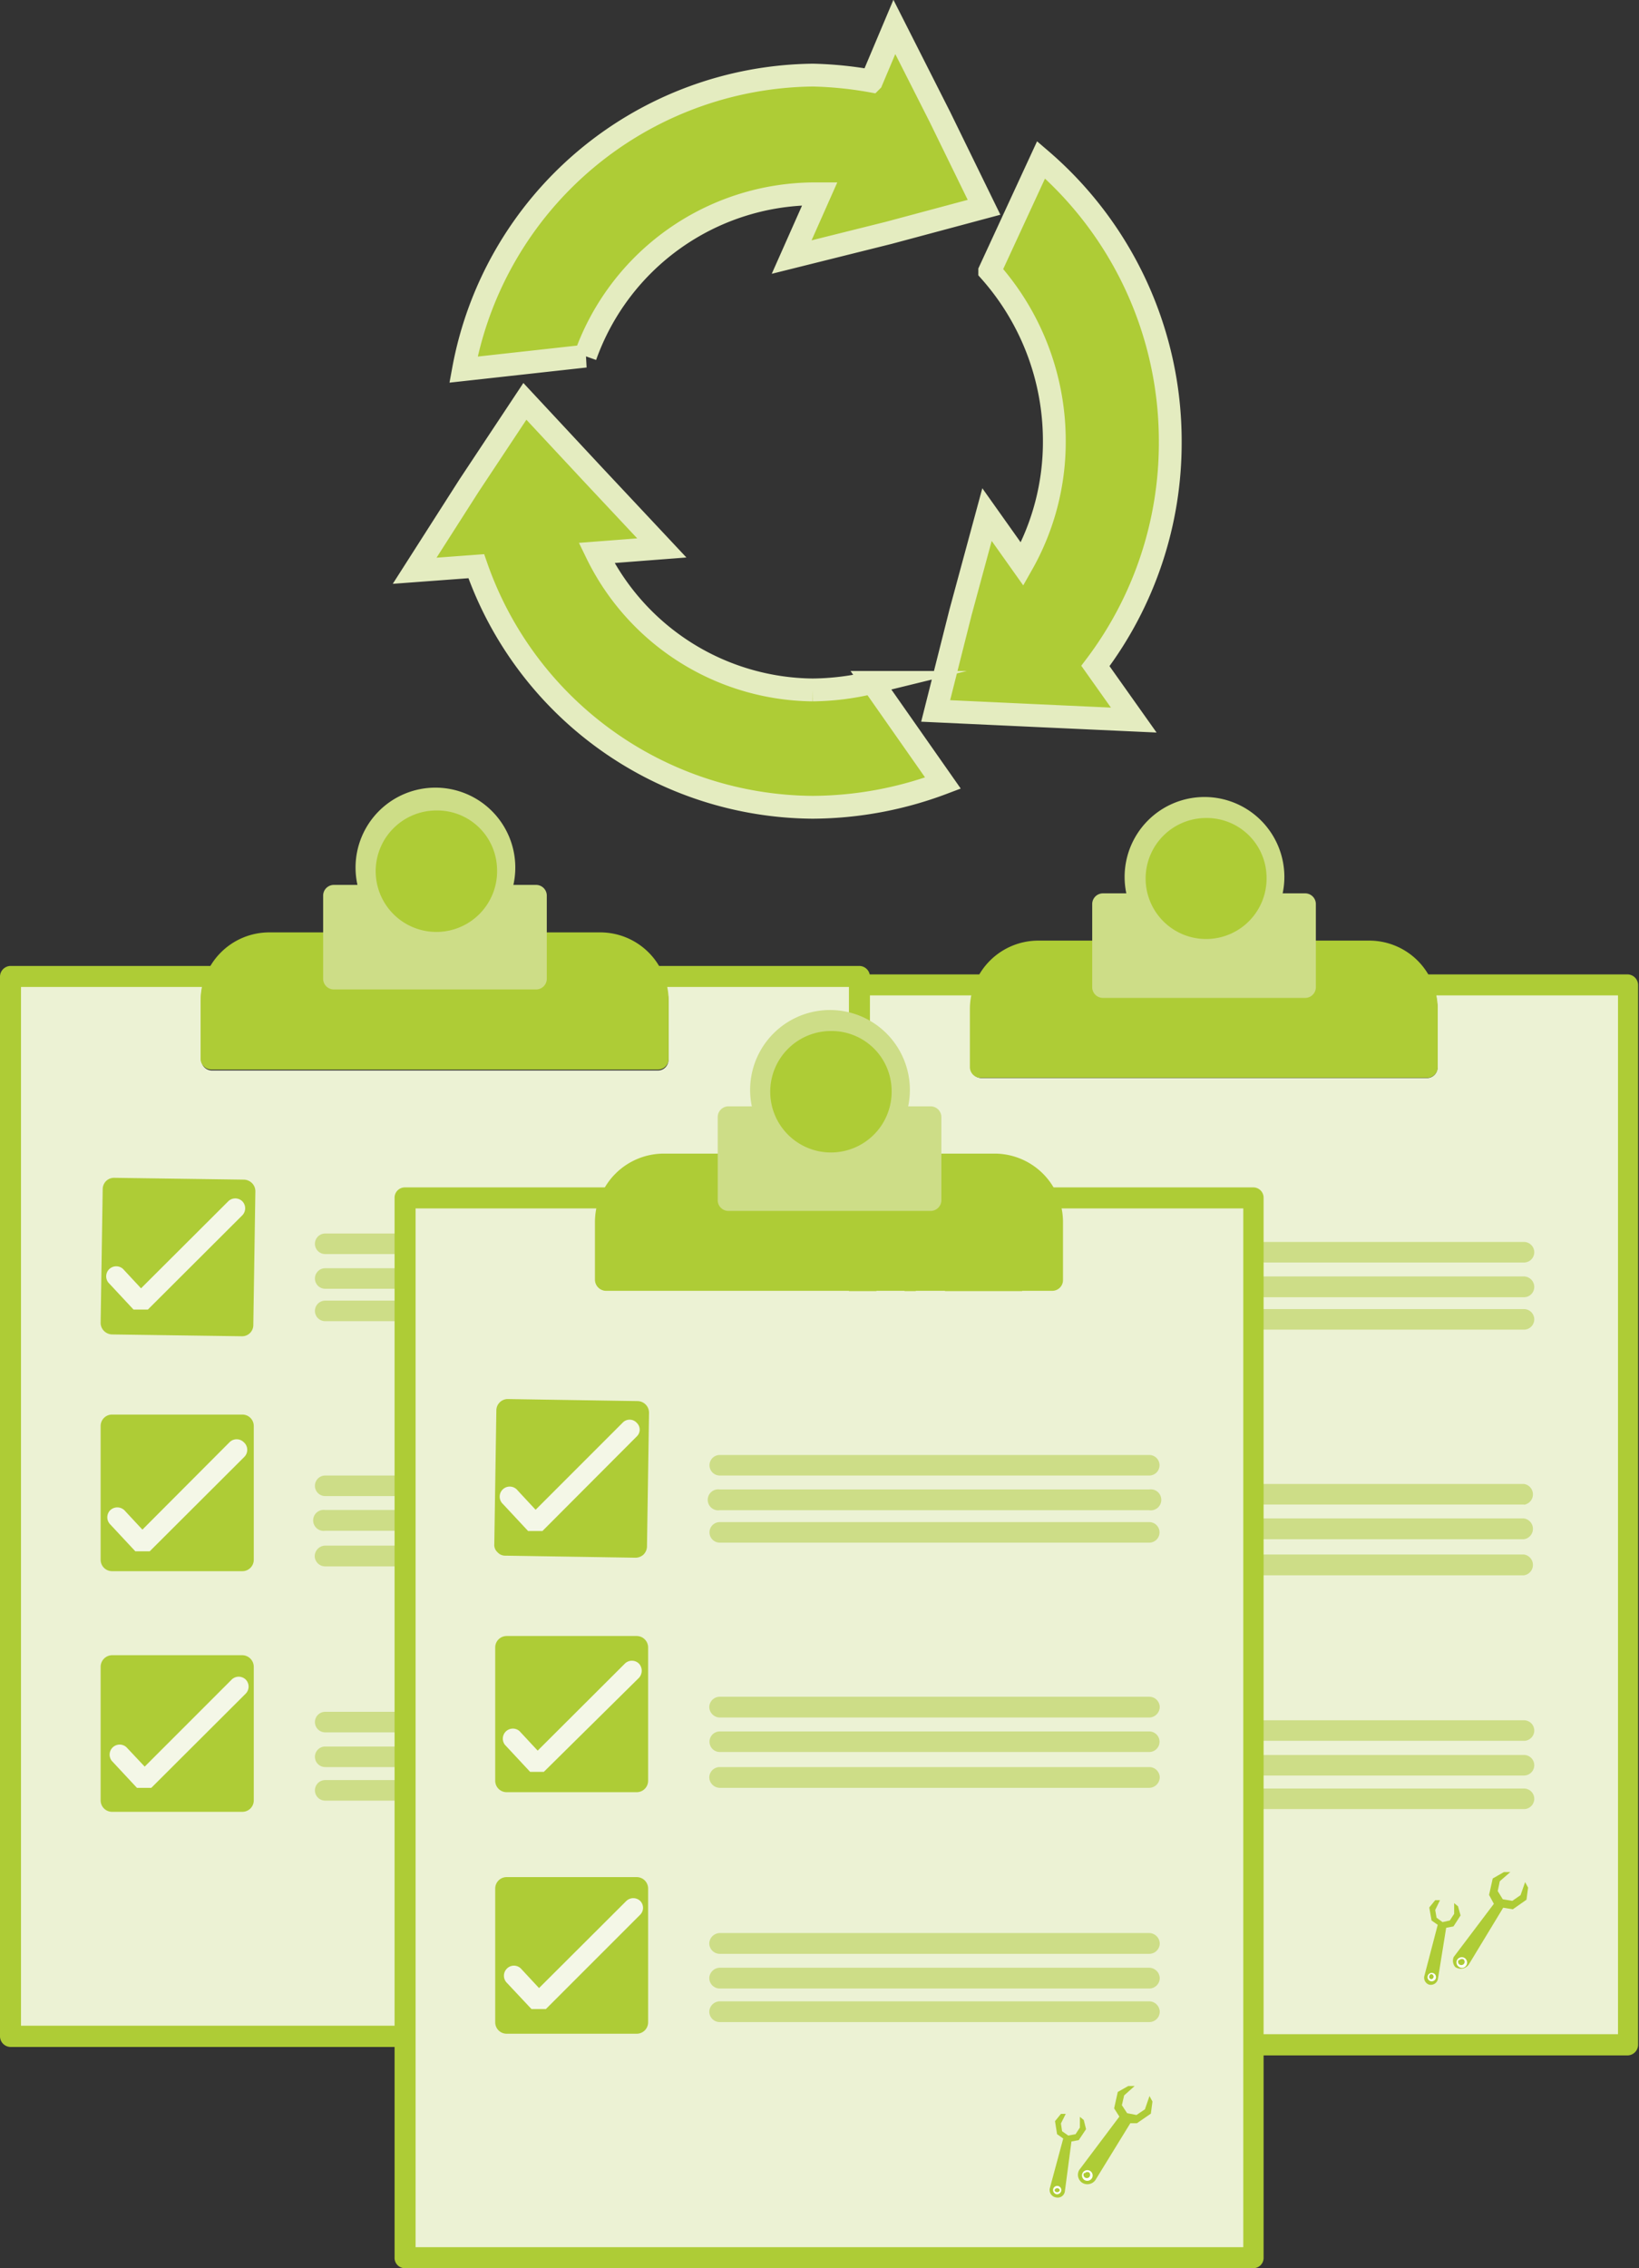<svg xmlns="http://www.w3.org/2000/svg" viewBox="0 0 71.82 99.35"><rect x="0" y="0" width="71.82" height="99.35" fill="#333333" stroke="none"/><defs><style>.cls-1{fill:#ecf2d4;}.cls-2,.cls-5,.cls-8{fill:#aecc36;}.cls-3,.cls-4{fill:#cddd87;}.cls-4{stroke:#cddd87;}.cls-4,.cls-5,.cls-8{stroke-miterlimit:10;}.cls-5{stroke:#aecc36;}.cls-6{fill:#fff;}.cls-7{fill:#f4f7e7;}.cls-8{stroke:#e4ecc0;fill-rule:evenodd;}</style></defs><title>four-one-new</title><g id="Layer_2" data-name="Layer 2"><g id="Layer_8" data-name="Layer 8"><path class="cls-1" d="M62.85,43.33a3,3,0,0,1,.14.91v2.52a.46.46,0,0,1-.46.46H43a.47.47,0,0,1-.46-.46V44.24a3,3,0,0,1,.14-.91H34.41V89.51H71.1V43.33Z"/><path class="cls-2" d="M33.7,61.63V43.14a.47.47,0,0,1,.46-.46h9a.48.48,0,0,1,.39.21.48.48,0,0,1,0,.45,2.09,2.09,0,0,0-.19.87v2.06H62V44.21a2,2,0,0,0-.2-.87.46.46,0,0,1,.42-.66h9.1a.47.47,0,0,1,.46.46V89.56a.47.47,0,0,1-.46.47H34.16a.47.47,0,0,1-.46-.47V72.68m.92.21V89.1H70.9V43.6h-8a3.15,3.15,0,0,1,.06.61v2.52a.46.46,0,0,1-.46.46H43a.45.45,0,0,1-.46-.46V44.21a3.15,3.15,0,0,1,.06-.61H34.62V61.4"/><path class="cls-2" d="M60,41.2H45.5a3,3,0,0,0-3,3v2.54a.47.47,0,0,0,.47.47H62.54a.47.47,0,0,0,.46-.47V44.21A3,3,0,0,0,60,41.2Z"/><path class="cls-3" d="M57.2,39.13H55a.46.46,0,0,0-.4.23,2.11,2.11,0,0,1-3.68,0,.46.46,0,0,0-.4-.23H48.33a.47.47,0,0,0-.47.46v3.66a.47.47,0,0,0,.47.46H57.2a.47.47,0,0,0,.46-.46V39.59A.47.47,0,0,0,57.2,39.13Z"/><path class="cls-4" d="M55.78,38.41a3,3,0,1,1-3-3A3,3,0,0,1,55.78,38.41Z"/><path class="cls-5" d="M55,38.43a2.15,2.15,0,1,1-2.15-2.1A2.12,2.12,0,0,1,55,38.43Z"/><path class="cls-2" d="M62.42,86.53v0L63,84.31l-.27-.19s0,0,0,0l-.1-.57s0,0,0,0l.26-.32a0,0,0,0,1,0,0l.21,0s0,0,0,0a0,0,0,0,1,0,0l-.21.43.06.34.26.19.32-.07.19-.29,0-.47s0,0,0,0,0,0,0,0l.17.14a0,0,0,0,1,0,0l.11.4s0,0,0,0l-.31.48,0,0-.32.06-.36,2.24s0,0,0,0a.32.32,0,0,1-.39.25A.32.32,0,0,1,62.42,86.53Z"/><path class="cls-6" d="M62.56,86.56a.18.18,0,0,1,.36.08.19.19,0,0,1-.22.14A.18.18,0,0,1,62.56,86.56Zm.07,0a.1.1,0,0,0,.08.13.11.11,0,1,0,0-.22A.11.11,0,0,0,62.63,86.58Z"/><path class="cls-2" d="M63.7,85.72l0,0,1.76-2.33L65.25,83v0l.16-.72,0,0L65.9,82h0l.28,0s0,0,0,0a.06.06,0,0,1,0,0l-.46.4-.09.43.22.36.42.07.36-.25.2-.57s0,0,0,0,0,0,0,0l.13.24a0,0,0,0,1,0,0l-.07.53,0,0-.6.42s0,0,0,0l-.42-.07-1.51,2.49,0,0a.43.43,0,0,1-.59.11A.42.42,0,0,1,63.7,85.72Z"/><path class="cls-6" d="M63.86,85.83a.24.24,0,0,1,.33-.06.24.24,0,0,1,.06.32.22.22,0,0,1-.32.06A.23.23,0,0,1,63.86,85.83Zm.07,0a.15.15,0,0,0,0,.2.15.15,0,0,0,.21,0,.15.15,0,0,0,0-.2A.15.15,0,0,0,63.93,85.88Z"/><path class="cls-3" d="M66.78,65.9H48A.46.46,0,0,1,48,65H66.78a.46.46,0,0,1,0,.91Z"/><path class="cls-3" d="M66.78,67.42H48a.46.46,0,0,1,0-.91H66.78a.46.46,0,0,1,0,.91Z"/><path class="cls-3" d="M66.78,69H48a.46.46,0,0,1,0-.91H66.78a.46.46,0,0,1,0,.91Z"/><path class="cls-3" d="M66.78,76.25H48a.45.45,0,0,1,0-.9H66.78a.45.45,0,0,1,0,.9Z"/><path class="cls-3" d="M66.78,77.77H48a.45.45,0,1,1,0-.9H66.78a.45.45,0,1,1,0,.9Z"/><path class="cls-3" d="M66.78,79.24H48a.45.45,0,0,1,0-.9H66.78a.45.45,0,0,1,0,.9Z"/><path class="cls-3" d="M66.78,55.3H48a.45.45,0,0,1,0-.9H66.78a.45.45,0,0,1,0,.9Z"/><path class="cls-3" d="M66.78,56.82H48a.45.45,0,0,1-.45-.45.46.46,0,0,1,.45-.46H66.78a.46.46,0,0,1,.45.46A.45.45,0,0,1,66.78,56.82Z"/><path class="cls-3" d="M66.78,58.24H48a.45.45,0,0,1,0-.9H66.78a.45.45,0,1,1,0,.9Z"/><path class="cls-2" d="M38.56,58.56a.23.23,0,0,1-.17-.07.24.24,0,0,1-.07-.18l.09-5.86a.24.24,0,0,1,.25-.24l5.71.08a.23.23,0,0,1,.17.08.24.24,0,0,1,.07.18l-.09,5.86a.25.25,0,0,1-.25.24Z"/><path class="cls-2" d="M38.66,52.46l5.7.08-.09,5.86-5.7-.09.09-5.85m0-.5a.49.49,0,0,0-.5.49l-.09,5.86a.5.5,0,0,0,.14.35.47.47,0,0,0,.35.15l5.7.09h0a.49.49,0,0,0,.5-.49l.09-5.86a.46.46,0,0,0-.14-.35.52.52,0,0,0-.35-.16L38.67,52Z"/><rect class="cls-2" x="38.36" y="62.58" width="6.21" height="6.36" rx="0.25"/><path class="cls-2" d="M44.32,62.83v5.86H38.61V62.83h5.71m0-.5H38.61a.5.5,0,0,0-.5.5v5.86a.51.51,0,0,0,.5.5h5.71a.51.51,0,0,0,.5-.5V62.83a.5.5,0,0,0-.5-.5Z"/><rect class="cls-2" x="38.36" y="73.14" width="6.21" height="6.36" rx="0.25"/><path class="cls-2" d="M44.32,73.39v5.86H38.61V73.39h5.71m0-.5H38.61a.5.5,0,0,0-.5.5v5.86a.5.5,0,0,0,.5.5h5.71a.5.5,0,0,0,.5-.5V73.39a.5.5,0,0,0-.5-.5Z"/><path class="cls-7" d="M44.32,53a.44.44,0,0,0-.62,0L39.88,56.8,39.09,56a.44.44,0,1,0-.64.6l1.1,1.18h.63l4.14-4.14A.43.43,0,0,0,44.32,53Z"/><path class="cls-7" d="M44.38,63.54a.44.44,0,0,0-.62,0L40,67.35l-.8-.85a.44.44,0,1,0-.64.6l1.11,1.18h0a0,0,0,0,1,0,0h.6l4.14-4.13A.44.44,0,0,0,44.38,63.54Z"/><path class="cls-7" d="M44.47,73.94a.44.44,0,0,0-.62,0L40,77.75l-.8-.85a.44.44,0,0,0-.64.6l1.11,1.18h.62l4.14-4.13A.44.44,0,0,0,44.47,73.94Z"/><path class="cls-1" d="M29.15,43a3,3,0,0,1,.14.91v2.52a.46.46,0,0,1-.46.46H9.28a.47.47,0,0,1-.46-.46V43.87A3,3,0,0,1,9,43H.71V89.14H37.4V43Z"/><path class="cls-2" d="M0,61.26V42.77a.47.47,0,0,1,.46-.46h9a.48.48,0,0,1,.39.21.48.48,0,0,1,0,.45,2.13,2.13,0,0,0-.19.87V45.9H28.34V43.84a2,2,0,0,0-.2-.87.46.46,0,0,1,.42-.66h9.1a.47.47,0,0,1,.46.46V89.2a.47.47,0,0,1-.46.46H.46A.47.47,0,0,1,0,89.2V72.31m.92.21V88.73H37.2V43.23h-8a3.15,3.15,0,0,1,.06.61v2.52a.46.46,0,0,1-.46.46H9.25a.45.45,0,0,1-.46-.46V43.84a3.15,3.15,0,0,1,.06-.61H.92V61"/><path class="cls-2" d="M26.32,40.84H11.8a3,3,0,0,0-3,3v2.54a.47.47,0,0,0,.47.47H28.83a.47.47,0,0,0,.47-.47V43.84A3,3,0,0,0,26.32,40.84Z"/><path class="cls-3" d="M23.5,38.76H21.3a.45.45,0,0,0-.4.24,2.12,2.12,0,0,1-3.68,0,.45.45,0,0,0-.4-.24h-2.2a.47.47,0,0,0-.46.46v3.66a.47.47,0,0,0,.46.46H23.5a.47.47,0,0,0,.46-.46V39.22A.47.47,0,0,0,23.5,38.76Z"/><path class="cls-4" d="M22.08,38a3,3,0,1,1-3-3A3,3,0,0,1,22.08,38Z"/><path class="cls-5" d="M21.28,38.06A2.16,2.16,0,1,1,19.13,36,2.12,2.12,0,0,1,21.28,38.06Z"/><path class="cls-2" d="M28.71,86.16a0,0,0,0,0,0,0l.59-2.19L29,83.75v0l-.1-.57s0,0,0,0l.26-.32,0,0,.21,0h0a0,0,0,0,1,0,0l-.21.43.06.34.26.19.32-.07.19-.28,0-.48s0,0,0,0h0l.17.14s0,0,0,0l.11.4s0,0,0,0l-.31.48,0,0-.32.06-.36,2.24s0,0,0,0a.32.32,0,0,1-.39.25A.34.34,0,0,1,28.71,86.16Z"/><path class="cls-6" d="M28.86,86.19a.19.19,0,0,1,.22-.13.18.18,0,0,1,.14.21.19.19,0,0,1-.22.14A.18.18,0,0,1,28.86,86.19Zm.07,0a.1.1,0,0,0,.08.13.11.11,0,0,0,.14-.08.11.11,0,0,0-.09-.14A.11.11,0,0,0,28.93,86.21Z"/><path class="cls-2" d="M30,85.35l0,0L31.79,83l-.24-.37v0l.16-.72s0,0,0,0l.47-.26h0l.28,0s0,0,0,0,0,0,0,0l-.46.4-.09.43.22.36.42.07L33,82.7l.2-.57s0,0,0,0a0,0,0,0,1,0,0l.13.24a0,0,0,0,1,0,0l-.07.53s0,0,0,0l-.6.42h0l-.42-.08-1.51,2.5,0,0a.43.43,0,0,1-.71-.48Z"/><path class="cls-6" d="M30.16,85.46a.25.25,0,0,1,.33-.06.24.24,0,0,1,.06.32.23.23,0,0,1-.33.06A.24.24,0,0,1,30.16,85.46Zm.07.05a.17.17,0,0,0,0,.21.16.16,0,0,0,.21,0,.15.15,0,0,0,0-.2A.15.15,0,0,0,30.23,85.51Z"/><path class="cls-3" d="M33.07,65.53H14.25a.45.45,0,1,1,0-.9H33.07a.45.45,0,1,1,0,.9Z"/><path class="cls-3" d="M33.07,67.05H14.25a.46.46,0,1,1,0-.91H33.07a.46.46,0,1,1,0,.91Z"/><path class="cls-3" d="M33.07,68.61H14.25a.46.46,0,0,1-.46-.45.47.47,0,0,1,.46-.46H33.07a.46.46,0,0,1,.46.46A.45.45,0,0,1,33.07,68.61Z"/><path class="cls-3" d="M33.07,75.88H14.25a.45.45,0,1,1,0-.9H33.07a.45.45,0,1,1,0,.9Z"/><path class="cls-3" d="M33.07,77.4H14.25a.45.45,0,1,1,0-.9H33.07a.45.45,0,1,1,0,.9Z"/><path class="cls-3" d="M33.07,78.87H14.25a.45.45,0,1,1,0-.9H33.07a.45.45,0,1,1,0,.9Z"/><path class="cls-3" d="M33.07,54.93H14.25a.45.45,0,1,1,0-.9H33.07a.45.45,0,1,1,0,.9Z"/><path class="cls-3" d="M33.07,56.45H14.25a.45.45,0,1,1,0-.9H33.07a.45.45,0,1,1,0,.9Z"/><path class="cls-3" d="M33.07,57.87H14.25a.45.45,0,1,1,0-.9H33.07a.45.45,0,1,1,0,.9Z"/><path class="cls-2" d="M4.87,58.2a.3.3,0,0,1-.18-.08.24.24,0,0,1-.07-.18l.09-5.86A.25.25,0,0,1,5,51.84l5.71.08a.23.23,0,0,1,.17.08.24.24,0,0,1,.07.18L10.82,58a.25.25,0,0,1-.25.24Z"/><path class="cls-2" d="M5,52.09l5.7.08L10.57,58,4.87,58,5,52.09m0-.5a.5.5,0,0,0-.35.14.51.51,0,0,0-.15.35l-.09,5.86a.5.5,0,0,0,.14.35.52.52,0,0,0,.35.16l5.7.08h0a.49.49,0,0,0,.5-.49l.09-5.86a.5.5,0,0,0-.14-.35.52.52,0,0,0-.35-.16L5,51.59Z"/><rect class="cls-2" x="4.66" y="62.21" width="6.2" height="6.36" rx="0.25"/><path class="cls-2" d="M10.62,62.46v5.86H4.91V62.46h5.71m0-.5H4.91a.5.5,0,0,0-.5.5v5.86a.5.5,0,0,0,.5.5h5.71a.5.5,0,0,0,.5-.5V62.46a.5.5,0,0,0-.5-.5Z"/><rect class="cls-2" x="4.66" y="72.77" width="6.2" height="6.36" rx="0.25"/><path class="cls-2" d="M10.62,73v5.86H4.91V73h5.71m0-.5H4.91a.51.51,0,0,0-.5.5v5.86a.5.5,0,0,0,.5.5h5.71a.5.5,0,0,0,.5-.5V73a.51.51,0,0,0-.5-.5Z"/><path class="cls-7" d="M10.62,52.62a.44.44,0,0,0-.62,0L6.18,56.43l-.79-.85a.44.44,0,0,0-.64.6l1.1,1.18h.63l4.14-4.13A.44.44,0,0,0,10.62,52.62Z"/><path class="cls-7" d="M10.68,63.17a.44.44,0,0,0-.62,0L6.24,67l-.79-.85a.45.45,0,0,0-.62,0,.44.44,0,0,0,0,.62l1.1,1.18h.63l4.14-4.13A.44.44,0,0,0,10.68,63.17Z"/><path class="cls-7" d="M10.77,73.57a.44.44,0,0,0-.62,0L6.34,77.38l-.8-.85a.44.44,0,0,0-.64.6L6,78.31h.63l4.14-4.13A.44.44,0,0,0,10.77,73.57Z"/><path class="cls-1" d="M46.44,52.65a3.09,3.09,0,0,1,.14.91v2.52a.47.47,0,0,1-.46.47H26.57a.46.46,0,0,1-.46-.47V53.56a3.09,3.09,0,0,1,.14-.91H18V98.84H54.69V52.65Z"/><path class="cls-2" d="M17.29,71V52.47a.45.45,0,0,1,.46-.46h9a.46.46,0,0,1,.39.21.45.45,0,0,1,0,.45,2,2,0,0,0-.19.87v2.05H45.62V53.54a2.16,2.16,0,0,0-.19-.87.45.45,0,0,1,0-.45.46.46,0,0,1,.39-.21h9.09a.45.45,0,0,1,.46.46V98.89a.45.45,0,0,1-.46.46H17.75a.45.45,0,0,1-.46-.46V82m.92.21V98.43H54.48V52.93h-8a2.48,2.48,0,0,1,.07.61v2.52a.47.47,0,0,1-.46.46H26.54a.47.47,0,0,1-.47-.46V53.54a3.08,3.08,0,0,1,.06-.61H18.21v17.8"/><path class="cls-2" d="M43.6,50.53H29.09a3,3,0,0,0-3,3v2.54a.47.47,0,0,0,.46.47H46.12a.47.47,0,0,0,.46-.47V53.54A3,3,0,0,0,43.6,50.53Z"/><path class="cls-3" d="M40.78,48.46H38.59a.49.49,0,0,0-.41.23,2.1,2.1,0,0,1-3.67,0,.47.47,0,0,0-.4-.23h-2.2a.47.47,0,0,0-.46.46v3.66a.47.47,0,0,0,.46.46h8.87a.47.47,0,0,0,.47-.46V48.92A.47.47,0,0,0,40.78,48.46Z"/><path class="cls-4" d="M39.37,47.74a3,3,0,1,1-3-3A3,3,0,0,1,39.37,47.74Z"/><path class="cls-5" d="M38.57,47.76a2.16,2.16,0,1,1-2.16-2.1A2.13,2.13,0,0,1,38.57,47.76Z"/><path class="cls-2" d="M46,95.86s0,0,0,0l.59-2.19-.27-.19,0,0-.09-.57a0,0,0,0,1,0,0l.26-.32h0l.21,0s0,0,0,0,0,0,0,0l-.21.42.05.34.27.19.32-.06.19-.29,0-.47s0,0,0,0a0,0,0,0,1,0,0l.17.14v0l.1.4a0,0,0,0,1,0,0l-.32.48,0,0-.32.06L46.66,96a0,0,0,0,0,0,0,.32.32,0,0,1-.39.25A.33.33,0,0,1,46,95.86Z"/><path class="cls-6" d="M46.15,95.89a.18.18,0,0,1,.21-.14.18.18,0,0,1,.14.22.19.19,0,0,1-.21.14A.19.19,0,0,1,46.15,95.89Zm.06,0a.11.11,0,0,0,.09.13.12.12,0,0,0,.14-.09.12.12,0,0,0-.23,0Z"/><path class="cls-2" d="M47.29,95.05l0,0,1.76-2.34-.23-.36a0,0,0,0,1,0,0l.16-.72,0,0,.46-.26h0l.28,0a0,0,0,0,1,0,0s0,0,0,0l-.46.41-.1.43.23.35.41.08.37-.25.2-.58a.05.05,0,0,1,0,0s0,0,0,0l.13.24a0,0,0,0,1,0,0l-.07.53,0,0-.61.42h0L49.53,93,48,95.49s0,0,0,0a.43.43,0,0,1-.59.11A.42.42,0,0,1,47.29,95.05Z"/><path class="cls-6" d="M47.45,95.16a.23.23,0,0,1,.39.26.24.24,0,0,1-.33.06A.24.24,0,0,1,47.45,95.16Zm.07,0a.14.14,0,0,0,0,.2.15.15,0,0,0,.21,0,.15.15,0,0,0,0-.2A.15.15,0,0,0,47.52,95.21Z"/><path class="cls-3" d="M50.36,75.23H31.54a.47.47,0,0,1-.46-.46.46.46,0,0,1,.46-.45H50.36a.46.46,0,0,1,.46.45A.47.47,0,0,1,50.36,75.23Z"/><path class="cls-3" d="M50.36,76.74H31.54a.45.45,0,1,1,0-.9H50.36a.45.45,0,1,1,0,.9Z"/><path class="cls-3" d="M50.36,78.31H31.54a.47.47,0,0,1-.46-.46.46.46,0,0,1,.46-.45H50.36a.46.46,0,0,1,.46.45A.47.47,0,0,1,50.36,78.31Z"/><path class="cls-3" d="M50.36,85.58H31.54a.46.46,0,0,1-.46-.45.47.47,0,0,1,.46-.46H50.36a.47.47,0,0,1,.46.46A.46.46,0,0,1,50.36,85.58Z"/><path class="cls-3" d="M50.36,87.1H31.54a.46.46,0,0,1-.46-.45.47.47,0,0,1,.46-.46H50.36a.47.47,0,0,1,.46.46A.46.46,0,0,1,50.36,87.1Z"/><path class="cls-3" d="M50.36,88.57H31.54a.46.46,0,0,1-.46-.45.47.47,0,0,1,.46-.46H50.36a.47.47,0,0,1,.46.46A.46.46,0,0,1,50.36,88.57Z"/><path class="cls-3" d="M50.36,64.63H31.54a.45.45,0,1,1,0-.9H50.36a.45.45,0,1,1,0,.9Z"/><path class="cls-3" d="M50.36,66.15H31.54a.46.46,0,1,1,0-.91H50.36a.46.46,0,1,1,0,.91Z"/><path class="cls-3" d="M50.36,67.57H31.54a.45.45,0,1,1,0-.9H50.36a.45.45,0,1,1,0,.9Z"/><path class="cls-2" d="M22.15,67.89a.24.24,0,0,1-.17-.07.22.22,0,0,1-.07-.18L22,61.78a.25.25,0,0,1,.25-.25l5.7.09a.25.25,0,0,1,.18.08.27.27,0,0,1,.07.18l-.09,5.85a.25.25,0,0,1-.08.18.26.26,0,0,1-.17.07Z"/><path class="cls-2" d="M22.25,61.78l5.7.09-.09,5.86-5.7-.09.09-5.86m0-.5a.5.5,0,0,0-.5.5l-.09,5.85a.43.43,0,0,0,.14.36.45.45,0,0,0,.35.15l5.7.09h0a.52.52,0,0,0,.35-.14.51.51,0,0,0,.15-.35l.09-5.86a.51.51,0,0,0-.49-.51l-5.71-.09Z"/><rect class="cls-2" x="21.95" y="71.91" width="6.2" height="6.36" rx="0.25"/><path class="cls-2" d="M27.9,72.16V78H22.2V72.16h5.7m0-.5H22.2a.5.5,0,0,0-.5.5V78a.5.5,0,0,0,.5.5h5.7a.5.5,0,0,0,.5-.5V72.16a.5.5,0,0,0-.5-.5Z"/><rect class="cls-2" x="21.95" y="82.47" width="6.2" height="6.36" rx="0.25"/><path class="cls-2" d="M27.9,82.72v5.86H22.2V82.72h5.7m0-.5H22.2a.5.5,0,0,0-.5.5v5.86a.5.5,0,0,0,.5.5h5.7a.5.5,0,0,0,.5-.5V82.72a.5.5,0,0,0-.5-.5Z"/><path class="cls-7" d="M27.9,62.32a.42.42,0,0,0-.62,0l-3.81,3.81-.79-.85a.44.44,0,1,0-.64.6l1.1,1.18h.63l4.13-4.14A.41.41,0,0,0,27.9,62.32Z"/><path class="cls-7" d="M28,72.87a.44.44,0,0,0-.62,0l-3.82,3.81-.79-.85a.44.44,0,0,0-.64.6l1.1,1.18h0a0,0,0,0,1,0,0h.6L28,73.49A.46.46,0,0,0,28,72.87Z"/><path class="cls-7" d="M28.06,83.27a.44.44,0,0,0-.62,0l-3.82,3.81-.79-.85a.43.43,0,0,0-.62,0,.44.44,0,0,0,0,.62L23.29,88h.63l4.14-4.14A.43.43,0,0,0,28.06,83.27Z"/><path class="cls-8" d="M35.6,8.49h.32l-1.23,2.77,4.25-1.06,4.18-1.12L41.19,5.13l-2-3.95-1,2.37a16.58,16.58,0,0,0-2.57-.26,15.75,15.75,0,0,0-15.31,12.9l5.34-.59a10.69,10.69,0,0,1,10-7.11Zm0,21.73a10.65,10.65,0,0,1-9.46-6L29,24,26,20.8l-3-3.22-2.44,3.68L18.17,25l2.7-.2A15.72,15.72,0,0,0,35.6,35.36a16.37,16.37,0,0,0,5.72-1.06l-3.09-4.41a11.48,11.48,0,0,1-2.63.33ZM51.28,19.35A16.24,16.24,0,0,0,45.62,7l-2.25,4.87a11.19,11.19,0,0,1,2.83,7.44,10.86,10.86,0,0,1-1.41,5.4l-1.54-2.17-1.16,4.28L41,31.14l4.31.2,4.37.2L48,29.17a16.18,16.18,0,0,0,3.28-9.82Z"/></g></g></svg>